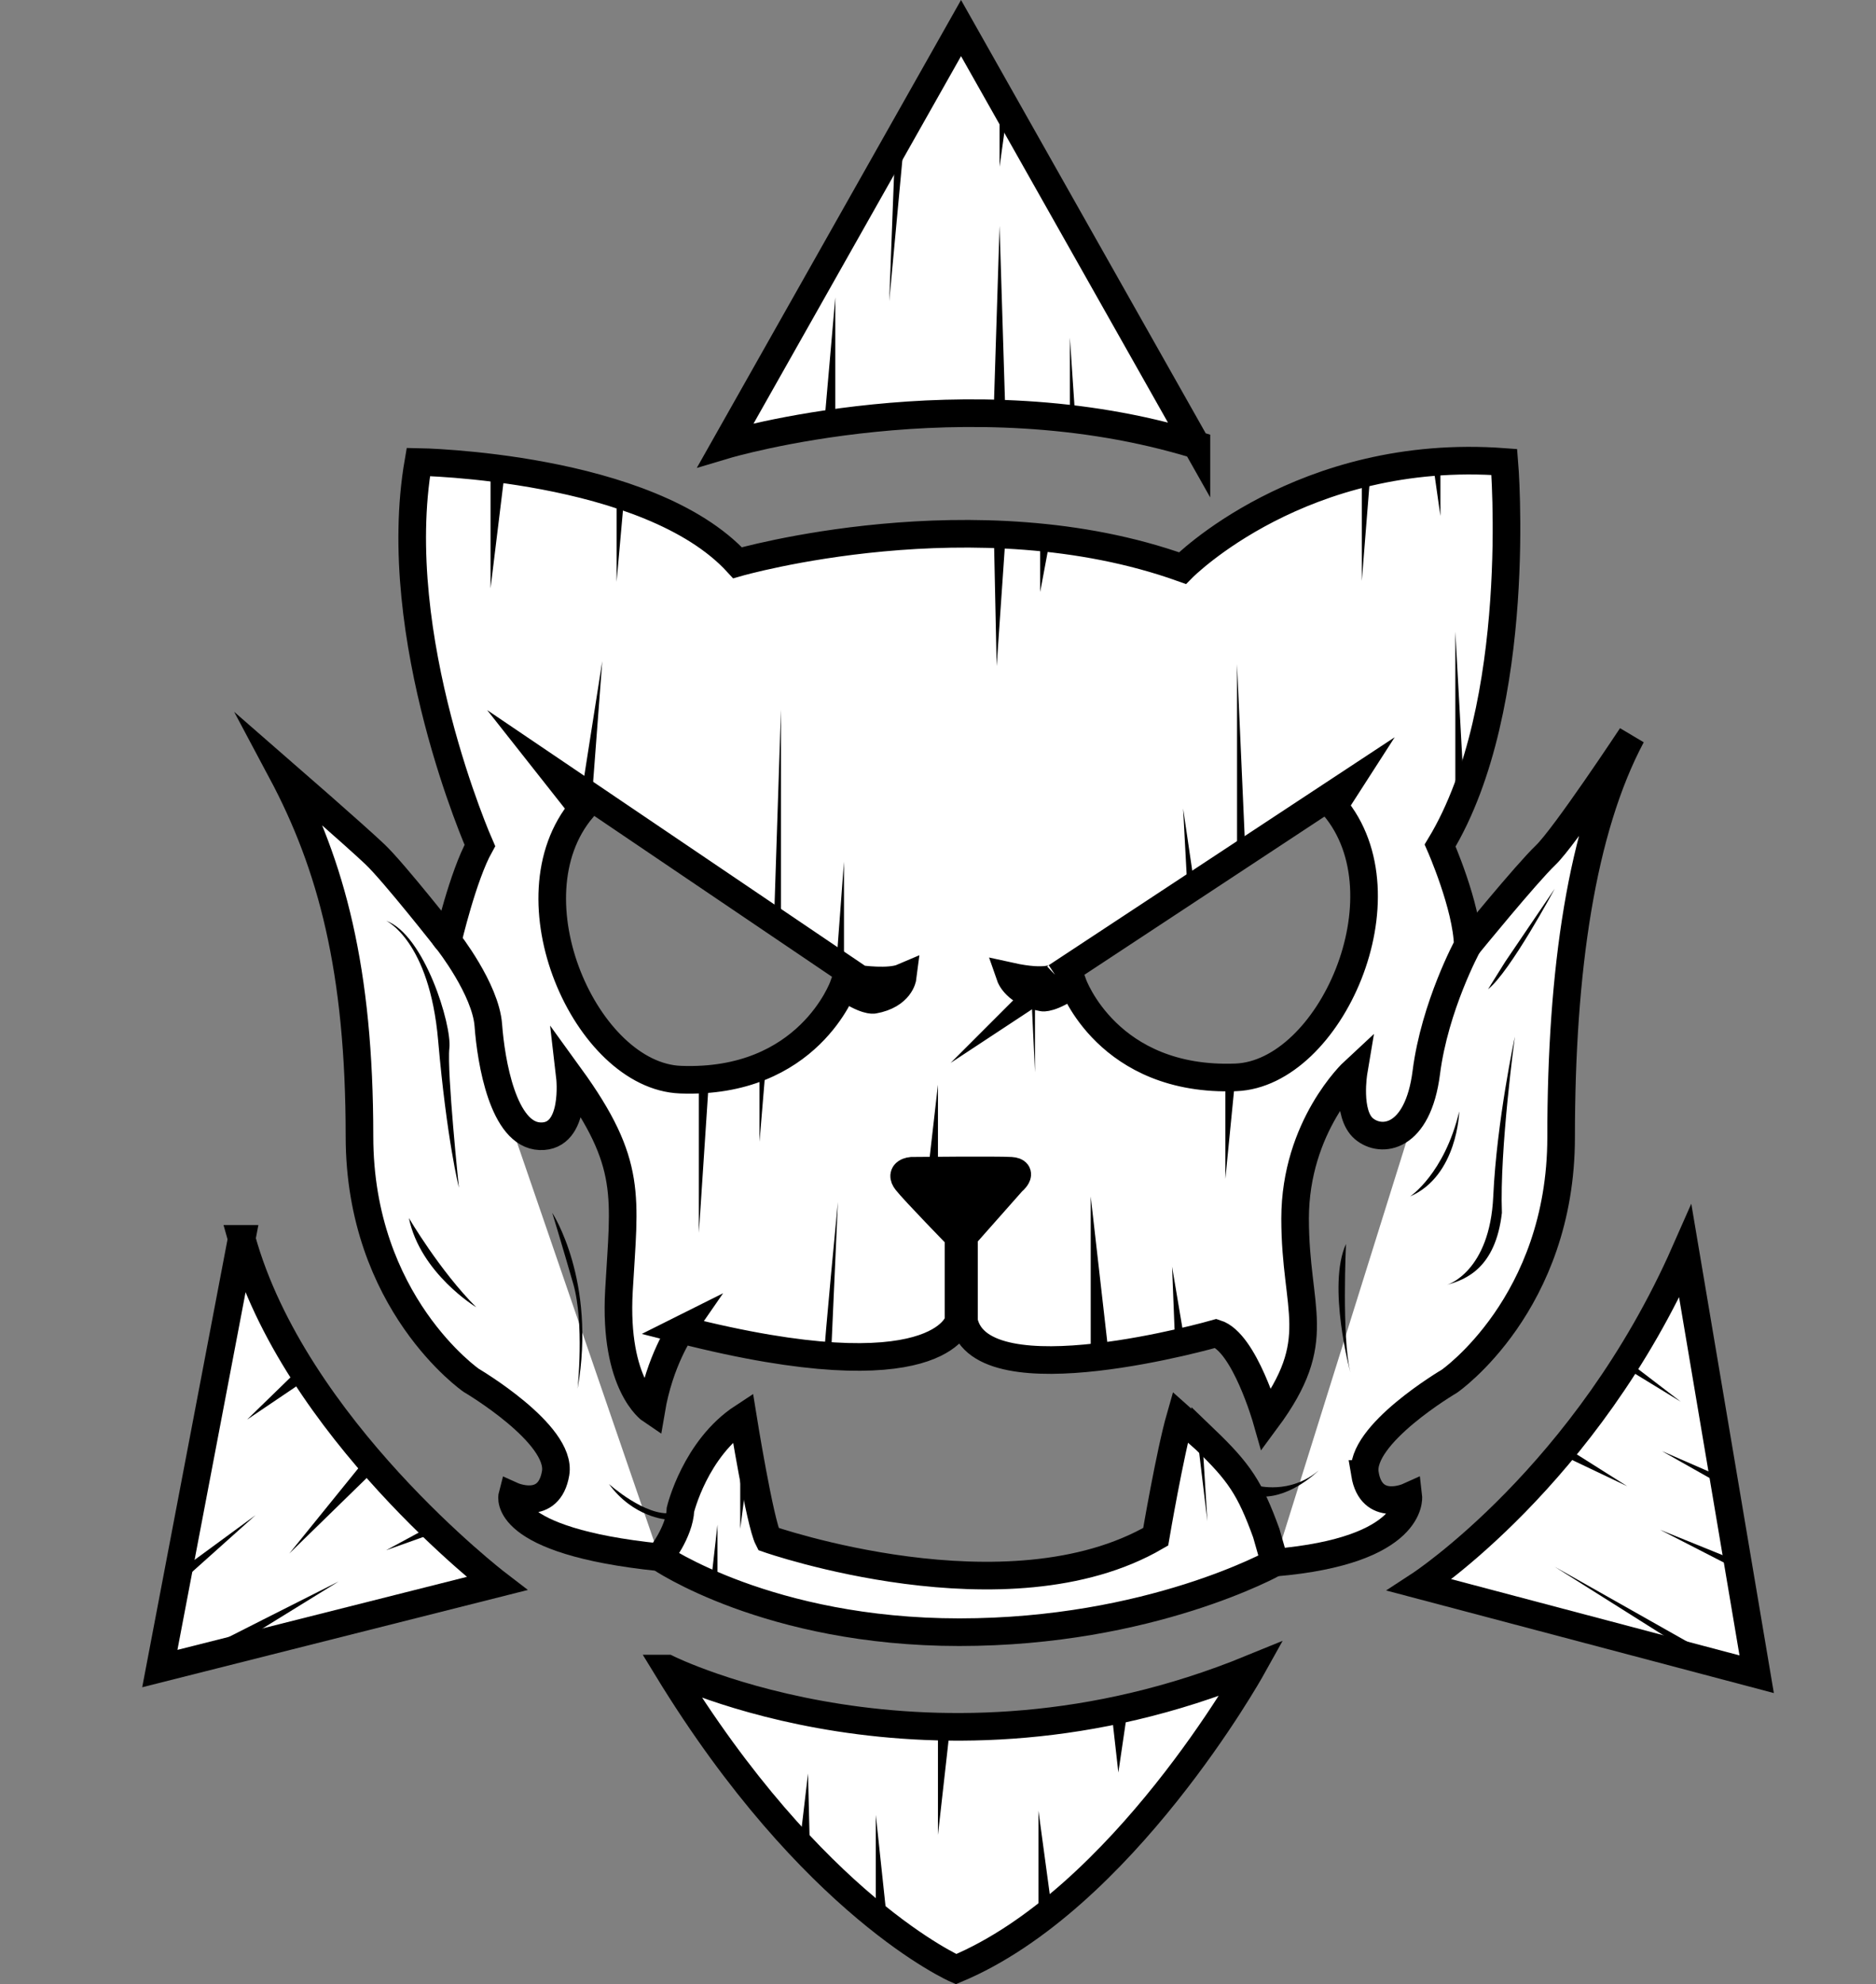 <?xml version="1.0" encoding="UTF-8"?>
<svg id="Camada_2" data-name="Camada 2" xmlns="http://www.w3.org/2000/svg" viewBox="0 0 1019.09 1077.47">
  <rect x="0" y="0" width="1019.09" height="1077.47" fill="#808080" stroke="none"/>
  <defs>
    <style>
      .cls-1 {
        fill: #fff;
        stroke: #000;
        stroke-miterlimit: 10;
        stroke-width: 15px;
      }
    </style>
  </defs>
  <g>
    <path class="cls-1" d="M797.33,513.39s31.82-39,42.23-48.93,46.74-64.9,46.74-64.9c-27.12,50.85-38.26,127.38-38.26,217.95s-60.7,132.55-60.7,132.55c0,0-49.4,29.06-45.85,50.37h-.02c3.55,21.32,23.57,12.28,23.57,12.28,0,0,3.41,29.4-72.58,35.85"/>
    <path class="cls-1" d="M243.24,510.96s-29.07-37.04-39.48-46.97c-10.41-9.93-50.82-45.1-50.82-45.1,27.12,50.86,42.34,107.58,42.34,198.15s60.7,132.55,60.7,132.55c0,0,49.4,29.06,45.85,50.37-3.55,21.31-23.57,12.27-23.57,12.27,0,0-6.42,24.55,80.01,33.43"/>
    <path class="cls-1" d="M915.52,679.6c-53.76,122.05-144.33,181.14-144.33,181.14l183.08,48.43-38.75-229.57Z"/>
    <path class="cls-1" d="M362.53,906.09h0c78.95,129.32,156.82,163.22,156.82,163.22,90.47-37.78,160.42-163.22,160.42-163.22-173.88,71.2-317.24,0-317.24,0Z"/>
    <path class="cls-1" d="M316.38,439.05s0,0,0,0h0Z"/>
    <path class="cls-1" d="M369.99,722.07c140.7,35.84,150.69-4.64,150.69-4.64v-45.89s-24.22-24.86-28.25-30.03c-4.04-5.17,2.74-5.73,2.74-5.73,0,0,46.66-.48,54,0,7.35.48.65,5.97.65,5.97l-26.15,29.54v46.25c9.44,43.11,136.91,6.54,136.91,6.54,15.5,4.84,27.45,46.82,27.45,46.82,32.29-43.59,15.5-58.77,15.5-109.14s31.8-79.84,31.8-79.84c0,0-3.87,23.01,5.57,31s29.3,5.57,33.9-30.51c4.6-36.08,22.52-69.02,22.52-69.02-.48-21.31-15.01-54.25-15.01-54.25,46.01-76.04,34.87-208.27,34.87-208.27-109.95-8.23-174.85,57.64-174.85,57.64-112.37-40.2-241.69-2.91-241.69-2.91-48.43-52.79-173.39-54.73-173.39-54.73-16.47,95.41,33.42,208.27,33.42,208.27-9.2,16.47-17.44,51.82-17.44,51.82,0,0,20.58,26.15,22.04,45.77,1.45,19.62,7.99,59.57,28.09,60.3,20.1.73,16.23-32.45,16.23-32.45,34.39,47.47,29.54,64.9,26.64,116.24-2.91,51.34,17.52,65.01,17.52,65.01,4.51-26.82,16.24-43.76,16.24-43.76ZM573.82,530.41h0s158.3-104.27,158.3-104.27l-7.51,11.67c41.17,48.68-2.18,145.3-53.28,147.24-69.51,2.64-88.47-50.77-88.47-50.77-11.95,8.4-16.47,7.43-16.47,7.43-14.53-2.58-17.63-11.53-17.63-11.53,20.29,4.48,25.06.23,25.06.23ZM316.37,439.05l-15.91-20.16,166.7,112.76s15.77,2.3,23.18-.87c0,0-1.22,9.58-15.75,12.17,0,0-4.52.97-16.47-7.43,0,0-18.96,53.41-88.47,50.77-51.1-1.94-94.45-98.55-53.28-147.23Z"/>
    <path class="cls-1" d="M649.92,241.6L522.06,15.25l-127.87,226.35s129.8-38.75,255.73,0Z"/>
    <path class="cls-1" d="M654.7,781.72l-13.58-12.1c-5.59,19.51-13.32,64.9-13.32,64.9-80.4,46.74-210.45,1.21-210.45,1.21-4.6-8.96-13.8-66.11-13.8-66.11-25.91,16.95-33.9,50.13-33.9,50.13-.48,12.35-11.38,25.91-11.38,25.91,0,0,59.09,40.68,162.87,40.68s171.32-37.78,171.32-37.78l-4.58-16.02c-8.82-24.35-14.82-33.18-33.18-50.82Z"/>
    <path class="cls-1" d="M131.29,672.74l-44.47,233.35,183.08-46.17s-110.2-84.5-138.61-187.18Z"/>
  </g>
  <polygon points="520.69 671.54 491.25 637.99 550.94 638.83 520.69 671.54"/>
  <polygon points="592.5 737.32 592.5 649.72 601.99 733.01 592.5 737.32"/>
  <polygon points="638.11 723.48 636.7 687.83 642.7 723.48 638.11 723.48"/>
  <polygon points="665.64 590.07 665.64 640.19 670.58 590.07 665.64 590.07"/>
  <polygon points="560.47 544.89 562.23 582.3 562.23 543.48 560.47 544.89"/>
  <polygon points="420.7 493.01 424.23 385.36 424.23 497.25 420.7 493.01"/>
  <polygon points="454.35 522.98 458.47 467.95 458.47 524.42 454.35 522.98"/>
  <polygon points="539.99 295.01 541.41 361.72 545.99 295.01 539.99 295.01"/>
  <polygon points="565.05 295.01 565.05 321.48 569.99 295.01 565.05 295.01"/>
  <polygon points="671.99 460.89 671.99 360.66 676.23 456.3 671.99 460.89"/>
  <polygon points="644.88 479.95 642.7 439.05 648.35 477.48 644.88 479.95"/>
  <polygon points="739.76 260.42 739.76 315.48 744.35 257.95 739.76 260.42"/>
  <polygon points="778.94 255.48 782.47 280.19 782.47 253.36 778.94 255.48"/>
  <polygon points="790.58 431.6 790.58 343.01 794.82 420.66 790.58 431.6"/>
  <polygon points="266.47 258.07 266.47 319.48 274.37 254.94 266.47 258.07"/>
  <polygon points="334.94 270.78 334.94 315.95 338.82 272.54 334.94 270.78"/>
  <polygon points="316.38 427.83 327.17 359.01 321.77 430.3 316.38 427.83"/>
  <polygon points="379.64 590.89 379.64 669.48 384.82 590.89 379.64 590.89"/>
  <polygon points="412.58 586.38 412.58 620.07 416.08 578.07 412.58 586.38"/>
  <polygon points="504.82 630.19 509.52 589.01 509.52 630.19 504.82 630.19"/>
  <path d="M447.74,736.1c-.34-3.09,7.43-83.33,7.43-83.33l-3.72,83.33h-3.71Z"/>
  <polygon points="539.99 217.25 542.99 122.66 545.99 219.72 539.99 217.25"/>
  <polygon points="581.17 224.3 581.17 183.36 584.18 227.76 581.17 224.3"/>
  <polygon points="448.11 226.07 453.76 161.48 453.76 224.66 448.11 226.07"/>
  <polygon points="485.88 89.48 483.05 163.6 490.47 83.83 485.88 89.48"/>
  <polygon points="542.99 61.95 542.99 90.54 545.99 69.01 542.99 61.95"/>
  <polygon points="197.76 793.48 157.17 843.6 200.58 801.25 197.76 793.48"/>
  <polygon points="160.35 745.48 134.23 770.89 162.47 751.83 160.35 745.48"/>
  <path d="M101.76,900.42c1.06-.71,82.24-41.65,82.24-41.65l-49.76,30.71-32.47,10.94Z"/>
  <polygon points="101.76 849.95 138.82 822.78 101.76 855.95 101.76 849.95"/>
  <polygon points="231.29 830.19 209.76 841.83 234.47 833.01 231.29 830.19"/>
  <polygon points="509.52 940.89 509.52 996.42 515.76 940.89 509.52 940.89"/>
  <polygon points="564.11 1043.01 564.11 983.25 571.43 1037.3 564.11 1043.01"/>
  <polygon points="604.23 933.36 607.52 962.54 612.23 930.54 604.23 933.36"/>
  <polygon points="475.76 1031.72 475.76 985.6 481.88 1043.01 475.76 1031.72"/>
  <polygon points="434.38 1001.78 438.94 963.07 439.88 1001.78 434.38 1001.78"/>
  <polygon points="886.3 744.83 913.05 761.19 886.3 740.72 886.3 744.83"/>
  <polygon points="915.17 895.3 844.58 850.83 923.29 895.3 915.17 895.3"/>
  <polygon points="940.94 850.83 901.76 830.72 940.94 846.6 940.94 850.83"/>
  <polygon points="850.58 791.19 883.94 807.07 853.76 788.01 850.58 791.19"/>
  <polygon points="932.82 804.95 902.82 788.01 932.82 801.07 932.82 804.95"/>
  <polygon points="650.58 781.89 655.88 826.01 653.23 783.3 650.58 781.89"/>
  <polygon points="386.58 855.95 389.76 827.98 389.76 858.83 386.58 855.95"/>
  <polygon points="402.11 798.48 402.11 830.19 404.94 808.36 402.11 798.48"/>
  <path d="M209.76,500.01s23.53,10.82,28.24,64.94c4.71,54.12,11.29,80,11.29,80,0,0-6.59-63.06-5.18-75.76s-13.65-61.65-34.35-69.18Z"/>
  <path d="M258.7,709.89s-30.35-18.35-36.59-48.47c0,0,16.82,28.71,36.59,48.47Z"/>
  <path d="M313.76,754.13s3.76-35.76-2.35-56.94-11.42-38.59-11.42-38.59c0,0,24.12,36.71,13.77,95.53Z"/>
  <path d="M733.52,745.19s-12.71-47.06-2.35-69.65c0,0-2.35,50.35,2.35,69.65Z"/>
  <path d="M786.23,697.66s23.06-6.94,24.94-47.94,11.76-86.82,11.76-86.82c0,0-8.36,61.17-7.06,95.71-3.44,30.12-19.76,36.24-29.65,39.06Z"/>
  <path d="M765.99,649.72s18.59-12.29,26.71-46.18c0,0-.82,34.94-26.71,46.18Z"/>
  <path d="M817.76,522.13l26.82-39.53s-24.24,45.18-36.24,54.59l9.41-15.06Z"/>
  <path d="M682.82,806.72s18,5.06,33.53-8.24c0,0-14.47,14.59-30.71,14.24l-2.82-6Z"/>
  <path d="M362.05,825.13s-18-1.06-31.24-19.24c0,0,19.94,17.82,34.06,15.71l-2.82,3.53Z"/>
</svg>